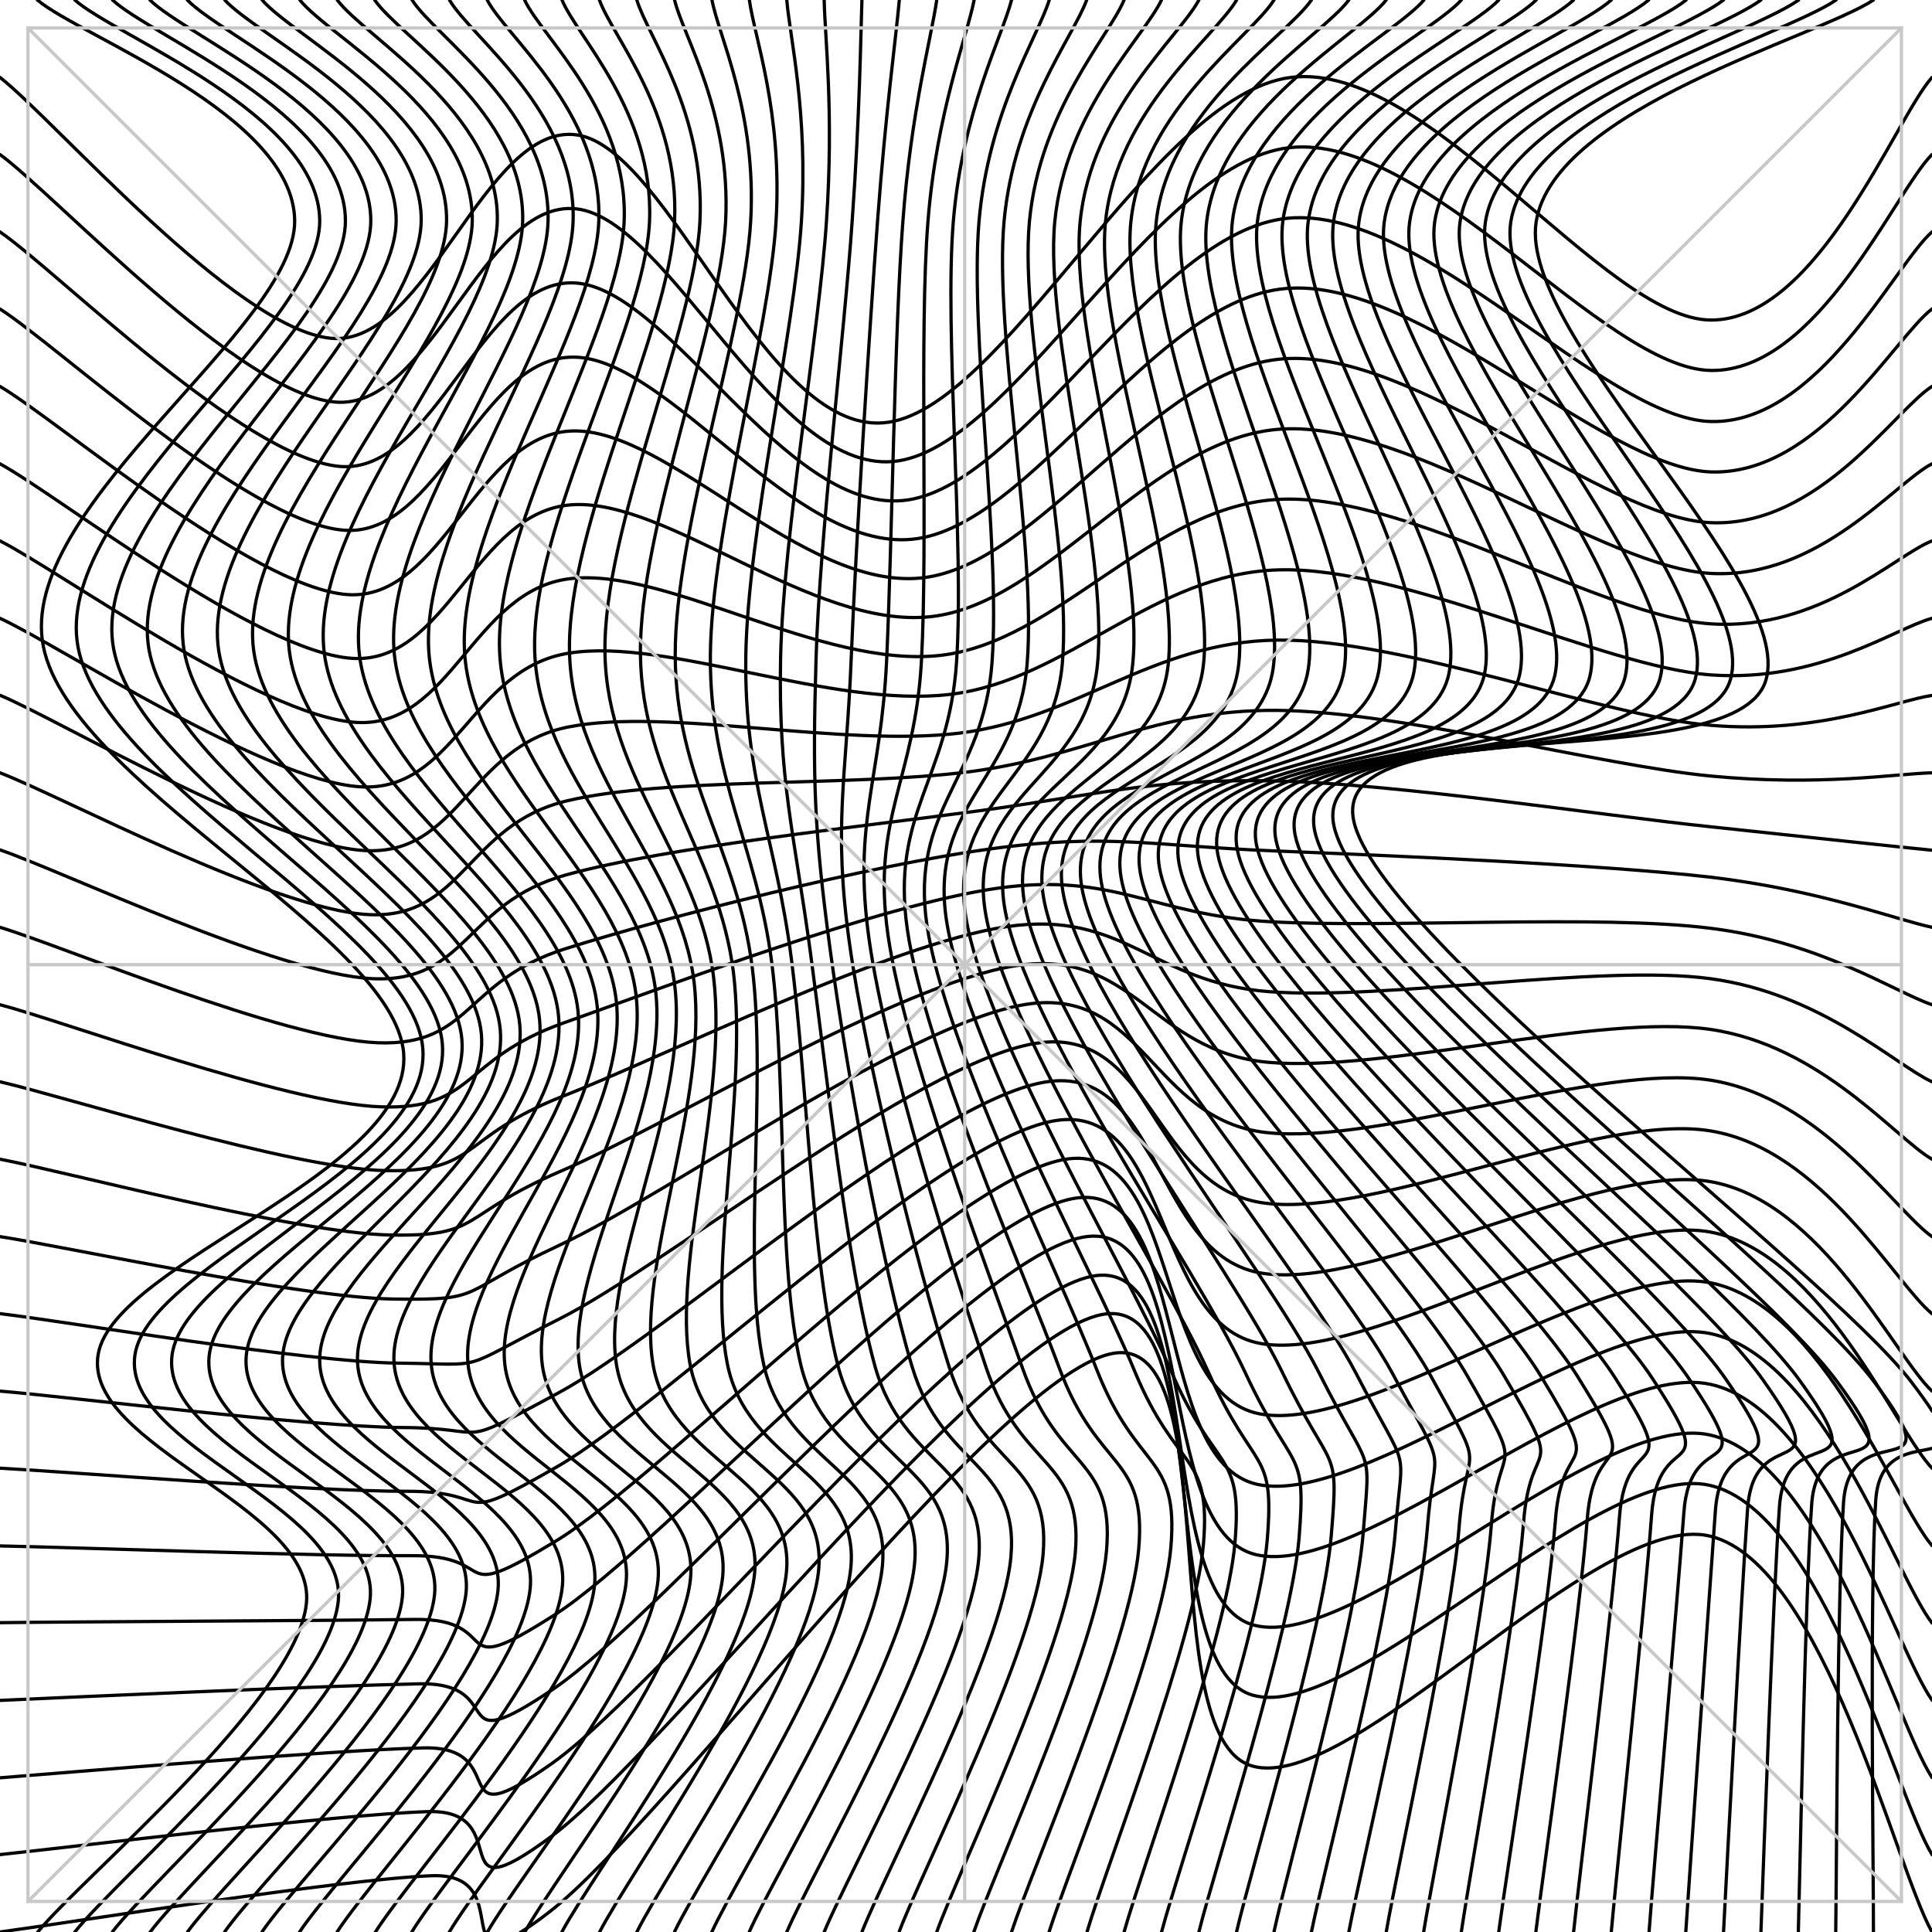 <?xml version="1.0" encoding="utf-8"?>
<!-- Generator: Adobe Illustrator 26.0.3, SVG Export Plug-In . SVG Version: 6.00 Build 0)  -->
<svg version="1.1" xmlns="http://www.w3.org/2000/svg" xmlns:xlink="http://www.w3.org/1999/xlink" x="0px" y="0px"
	 viewBox="0 0 594 594" style="enable-background:new 0 0 594 594;" xml:space="preserve">
<style type="text/css">
	.st0{fill:none;stroke:#000000;stroke-linecap:round;stroke-miterlimit:10;}
	.st1{fill:none;stroke:#C8C8C8;stroke-linecap:round;stroke-miterlimit:10;}
</style>
<g id="Layer_3">
	<g>
		<path class="st0" d="M11.5,0c13.3,11.3,78.8,35.1,79.1,67.9c0.2,32.8-83.2,86.3-77.6,128.9c5.6,42.7,108.2,90.4,111.1,127
			c2.9,36.6-89,64.3-93.9,92.5c-5,28.2,67.1,47,64,76.7c-3.1,29.6-68.9,84.2-82.6,101"/>
		<path class="st0" d="M23,0c12.7,11.3,75.2,35.1,75.3,67.9c0.1,32.8-79.9,86.8-74.6,129.2S127.1,285.8,130,322.4
			s-84.2,65.8-88.5,94.1c-4.3,28.3,65.5,46.2,62.5,75.8C100.9,521.9,36.4,577.1,23,594"/>
		<path class="st0" d="M34.6,0c12.1,11.3,71.6,35,71.6,67.9c0,32.9-76.5,87.3-71.6,129.4s98.3,87,101.4,123.6s-79.4,67.3-83.1,95.7
			c-3.7,28.5,64,45.5,60.9,75c-3,29.6-66.1,85.3-79.2,102.3"/>
		<path class="st0" d="M46.1,0c11.4,11.3,68,35,67.9,67.9c-0.1,32.9-73.2,87.8-68.5,129.7s93.4,85.3,96.5,121.9
			c3.1,36.5-74.7,68.8-77.7,97.4c-3,28.6,62.4,44.7,59.4,74.2c-3,29.5-64.8,85.8-77.6,103"/>
		<path class="st0" d="M57.6,0c10.8,11.3,64.4,34.9,64.2,67.9c-0.2,33-69.9,88.3-65.5,129.9c4.4,41.7,88.4,83.6,91.7,120.1
			c3.2,36.5-69.9,70.3-72.3,99c-2.4,28.7,60.9,43.9,57.9,73.4c-3,29.5-63.4,86.4-75.9,103.6"/>
		<path class="st0" d="M69.1,0c10.2,11.3,60.8,34.9,60.4,67.9S63,156.7,67,198.1s83.5,81.9,86.8,118.4
			c3.3,36.5-65.1,71.8-66.9,100.6s59.3,43.1,56.4,72.5c-3,29.5-62,86.9-74.2,104.3"/>
		<path class="st0" d="M80.6,0c9.6,11.3,57.2,34.9,56.7,67.9c-0.5,33.1-63.2,89.2-59.5,130.4c3.7,41.2,78.5,80.2,82,116.7
			c3.4,36.5-60.4,73.3-61.5,102.3c-1.1,29,57.8,42.3,54.8,71.7c-3,29.4-60.6,87.4-72.5,104.9"/>
		<path class="st0" d="M92.2,0c8.9,11.3,53.5,34.8,53,67.9s-59.9,89.7-56.4,130.7c3.4,40.9,73.6,78.5,77.1,115
			c3.5,36.5-55.6,74.8-56,103.9S166,459,163,488.4c-2.9,29.4-59.2,88-70.9,105.6"/>
		<path class="st0" d="M103.7,0c8.3,11.3,49.9,34.8,49.2,67.9c-0.7,33.1-56.6,90.2-53.4,130.9c3.1,40.7,68.6,76.8,72.2,113.3
			c3.6,36.5-50.8,76.3-50.6,105.5c0.2,29.3,54.7,40.7,51.8,70.1s-57.8,88.5-69.2,106.2"/>
		<path class="st0" d="M115.2,0c7.7,11.3,46.3,34.8,45.5,68c-0.8,33.2-53.2,90.7-50.4,131.2s63.7,75.1,67.4,111.6
			c3.7,36.5-46.1,77.8-45.2,107.2c0.8,29.4,53.1,39.9,50.3,69.3c-2.9,29.4-56.4,89.1-67.5,106.9"/>
		<path class="st0" d="M126.7,0c7.1,11.3,42.7,34.7,41.8,68c-0.9,33.2-49.9,91.2-47.4,131.4c2.5,40.2,58.7,73.4,62.5,109.9
			c3.8,36.4-41.3,79.3-39.8,108.8c1.5,29.5,51.6,39.1,48.7,68.4c-2.9,29.3-55,89.6-65.9,107.5"/>
		<path class="st0" d="M138.2,0c6.5,11.3,39.1,34.7,38,68c-1.1,33.3-46.6,91.7-44.4,131.7c2.2,40,53.8,71.7,57.7,108.2
			c3.9,36.4-36.5,80.8-34.4,110.4c2.1,29.7,50,38.3,47.2,67.6c-2.8,29.3-53.6,90.1-64.2,108.2"/>
		<path class="st0" d="M149.8,0c5.8,11.3,35.5,34.7,34.3,68c-1.2,33.3-43.2,92.2-41.3,131.9c1.9,39.7,48.9,70,52.8,106.5
			c4,36.4-31.8,82.3-29,112.1c2.8,29.8,48.5,37.5,45.7,66.8c-2.8,29.3-52.2,90.7-62.5,108.8"/>
		<path class="st0" d="M161.3,0c5.2,11.3,31.9,34.6,30.6,68c-1.3,33.4-39.9,92.7-38.3,132.2c1.6,39.5,43.9,68.3,48,104.7
			c4.1,36.4-27,83.8-23.6,113.7c3.4,29.9,46.9,36.7,44.2,66c-2.8,29.2-50.8,91.2-60.9,109.5"/>
		<path class="st0" d="M172.8,0c4.6,11.3,28.3,34.6,26.9,68c-1.4,33.4-36.6,93.2-35.3,132.4c1.3,39.2,39,66.6,43.1,103
			c4.2,36.4-22.2,85.3-18.1,115.3c4.1,30.1,45.4,35.9,42.6,65.1c-2.8,29.2-49.4,91.8-59.2,110.1"/>
		<path class="st0" d="M184.3,0c4,11.3,24.6,34.6,23.1,68c-1.5,33.4-33.3,93.7-32.3,132.7c1,39,34,64.9,38.3,101.3
			c4.3,36.4-17.5,86.8-12.7,117c4.7,30.2,43.8,35.1,41.1,64.3c-2.7,29.2-48,92.3-57.5,110.8"/>
		<path class="st0" d="M195.8,0c3.4,11.3,21,34.5,19.4,68c-1.6,33.5-29.9,94.1-29.2,132.9c0.7,38.8,29.1,63.2,33.4,99.6
			c4.4,36.4-12.7,88.2-7.3,118.6c5.4,30.4,42.3,34.4,39.6,63.5C249,511.8,205,575.4,195.8,594"/>
		<path class="st0" d="M207.4,0c2.7,11.3,17.4,34.5,15.7,68c-1.8,33.5-26.6,94.6-26.2,133.1c0.4,38.5,24.1,61.5,28.6,97.9
			c4.4,36.4-7.9,89.7-1.9,120.2s40.7,33.6,38,62.7c-2.7,29.1-45.3,93.4-54.2,112"/>
		<path class="st0" d="M218.9,0c2.1,11.3,13.8,34.4,11.9,68c-1.9,33.6-23.3,95.1-23.2,133.4s19.2,59.8,23.7,96.2
			c4.5,36.3-3.2,91.2,3.5,121.9c6.7,30.6,39.2,32.8,36.5,61.9c-2.7,29.1-43.9,93.9-52.5,112.7"/>
		<path class="st0" d="M230.4,0c1.5,11.3,10.2,34.4,8.2,68c-2,33.6-19.9,95.6-20.2,133.6c-0.2,38,14.2,58.1,18.9,94.5
			c4.6,36.3,1.6,92.7,8.9,123.5s37.6,32,35,61c-2.6,29.1-42.5,94.5-50.8,113.3"/>
		<path class="st0" d="M241.9,0c0.9,11.3,6.6,34.4,4.5,68c-2.1,33.7-16.6,96.1-17.1,133.9c-0.5,37.8,9.3,56.4,14,92.8
			c4.7,36.3,6.4,94.2,14.3,125.1c8,30.9,36.1,31.2,33.5,60.2s-41.1,95-49.2,114"/>
		<path class="st0" d="M253.4,0c0.2,11.3,3,34.3,0.7,68c-2.2,33.7-13.3,96.6-14.1,134.1c-0.8,37.5,4.3,54.7,9.2,91
			S260.4,388.9,269,420c8.6,31,34.5,30.4,31.9,59.4c-2.6,29-39.7,95.5-47.5,114.6"/>
		<path class="st0" d="M265,0c-0.4,11.3-0.6,34.3-3,68c-2.3,33.7-10,97.1-11.1,134.4c-1.1,37.3-0.6,53,4.3,89.3
			c4.9,36.3,15.9,97.2,25.2,128.4c9.3,31.2,33,29.6,30.4,58.6c-2.6,29-38.3,96.1-45.8,115.3"/>
		<path class="st0" d="M276.5,0c-1,11.3-4.2,34.3-6.7,68s-6.6,97.6-8.1,134.6s-5.6,51.3-0.5,87.6s20.7,98.7,30.6,130
			c9.9,31.3,31.4,28.8,28.9,57.7c-2.5,28.9-36.9,96.6-44.2,115.9"/>
		<path class="st0" d="M288,0c-1.6,11.3-7.9,34.2-10.4,68c-2.6,33.8-3.3,98.1-5,134.9s-10.5,49.7-5.4,85.9
			c5.1,36.3,25.4,100.2,36,131.7c10.6,31.4,29.9,28,27.4,56.9C328,506.3,295,574.6,288,594"/>
		<path class="st0" d="M299.5,0c-2.2,11.3-11.5,34.2-14.2,68.1c-2.7,33.9,0,98.6-2,135.1c-2,36.6-15.4,48-10.3,84.2
			c5.2,36.2,30.2,101.7,41.4,133.3c11.2,31.6,28.3,27.2,25.8,56.1c-2.5,28.9-34.1,97.7-40.8,117.2"/>
		<path class="st0" d="M311,0c-2.9,11.3-15.1,34.2-17.9,68.1c-2.8,33.9,3.4,99.1,1,135.4s-20.4,46.3-15.1,82.5
			c5.3,36.2,35,103.2,46.8,134.9c11.9,31.7,26.8,26.4,24.3,55.3C347.7,505,317.4,574.4,311,594"/>
		<path class="st0" d="M322.6,0c-3.5,11.3-18.7,34.1-21.6,68.1s6.7,99.5,4,135.6c-2.7,36.1-25.3,44.6-20,80.8
			c5.4,36.2,39.7,104.7,52.2,136.6c12.5,31.8,25.2,25.6,22.8,54.5c-2.4,28.8-31.3,98.8-37.5,118.5"/>
		<path class="st0" d="M334.1,0c-4.1,11.3-22.3,34.1-25.4,68.1c-3.1,34,10,100,7.1,135.9S285.5,246.8,291,283
			c5.5,36.2,44.5,106.2,57.7,138.2c13.2,32,23.7,24.8,21.3,53.6c-2.4,28.8-30,99.3-35.8,119.2"/>
		<path class="st0" d="M345.6,0c-4.7,11.3-25.9,34-29.1,68.1c-3.2,34,13.3,100.5,10.1,136.1c-3.3,35.6-35.2,41.2-29.7,77.4
			c5.6,36.2,49.3,107.7,63.1,139.8c13.8,32.1,22.1,24,19.7,52.8C377.3,503,351.2,574,345.6,594"/>
		<path class="st0" d="M357.1,0c-5.3,11.3-29.5,34-32.8,68.1s16.7,101,13.1,136.4c-3.6,35.3-40.2,39.5-34.5,75.6
			c5.7,36.2,54,109.2,68.5,141.5c14.4,32.2,20.6,23.3,18.2,52c-2.4,28.7-27.2,100.4-32.5,120.5"/>
		<path class="st0" d="M368.6,0c-6,11.3-33.1,34-36.5,68.1c-3.4,34.1,20,101.5,16.1,136.6c-3.9,35.1-45.1,37.8-39.4,73.9
			c5.8,36.2,58.8,110.7,73.9,143.1c15.1,32.4,19,22.5,16.7,51.2c-2.4,28.7-25.8,100.9-30.8,121.1"/>
		<path class="st0" d="M380.2,0c-6.6,11.3-36.8,33.9-40.3,68.1c-3.5,34.2,23.3,102,19.2,136.8c-4.2,34.8-50.1,36.1-44.2,72.2
			c5.8,36.2,63.6,112.2,79.3,144.7c15.7,32.5,17.5,21.7,15.1,50.3c-2.3,28.7-24.4,101.5-29.1,121.8"/>
		<path class="st0" d="M391.7,0c-7.2,11.4-40.4,33.9-44,68.1s26.7,102.5,22.2,137.1s-55,34.4-49.1,70.5
			c5.9,36.1,68.3,113.7,84.7,146.3c16.4,32.6,15.9,20.9,13.6,49.5c-2.3,28.7-23,102-27.4,122.4"/>
		<path class="st0" d="M403.2,0c-7.8,11.4-44,33.9-47.7,68.1c-3.8,34.2,30,103,25.2,137.3c-4.8,34.4-60,32.7-53.9,68.8
			c6,36.1,73.1,115.2,90.1,148c17,32.8,14.4,20.1,12.1,48.7c-2.3,28.6-21.6,102.5-25.8,123.1"/>
		<path class="st0" d="M414.7,0c-8.5,11.4-47.6,33.8-51.5,68.1c-3.9,34.3,33.3,103.5,28.2,137.6c-5.1,34.1-64.9,31-58.8,67.1
			c6.1,36.1,77.9,116.7,95.6,149.6c17.7,32.9,12.8,19.3,10.6,47.9c-2.3,28.6-20.2,103.1-24.1,123.7"/>
		<path class="st0" d="M426.2,0C417.2,11.4,375,33.8,371,68.1c-4,34.3,36.6,104,31.2,137.8c-5.4,33.9-69.9,29.3-63.6,65.4
			c6.2,36.1,82.6,118.2,101,151.2c18.3,33.1,11.3,18.5,9,47.1c-2.2,28.6-18.8,103.6-22.4,124.4"/>
		<path class="st0" d="M437.8,0c-9.7,11.4-54.8,33.8-58.9,68.1c-4.1,34.4,40,104.5,34.3,138.1c-5.7,33.6-74.8,27.6-68.5,63.7
			C350.9,306,432,389.6,451,422.8c19,33.2,9.7,17.7,7.5,46.2c-2.2,28.5-17.4,104.2-20.8,125"/>
		<path class="st0" d="M449.3,0c-10.3,11.4-58.4,33.7-62.7,68.1c-4.2,34.4,43.3,105,37.3,138.3c-6,33.4-79.7,25.9-73.3,62
			c6.4,36.1,92.2,121.2,111.8,154.5c19.6,33.3,8.2,16.9,6,45.4c-2.2,28.5-16,104.7-19.1,125.6"/>
		<path class="st0" d="M460.8,0c-10.9,11.4-62,33.7-66.4,68.1c-4.3,34.5,46.6,105.4,40.3,138.6c-6.3,33.1-84.7,24.2-78.2,60.2
			c6.5,36.1,96.9,122.7,117.2,156.1c20.3,33.5,6.6,16.1,4.5,44.6c-2.2,28.5-14.6,105.2-17.4,126.3"/>
		<path class="st0" d="M472.3,0c-11.6,11.4-65.7,33.7-70.1,68.2c-4.5,34.5,50,105.9,43.3,138.8c-6.6,32.9-89.6,22.5-83,58.5
			c6.6,36.1,101.7,124.2,122.6,157.8c20.9,33.6,5.1,15.3,2.9,43.8c-2.1,28.5-13.2,105.8-15.8,126.9"/>
		<path class="st0" d="M483.8,0c-12.2,11.4-69.3,33.6-73.8,68.2c-4.6,34.5,53.3,106.4,46.4,139.1c-6.9,32.6-94.6,20.8-87.9,56.8
			c6.7,36,106.5,125.7,128,159.4c21.6,33.7,3.5,14.5,1.4,43c-2.1,28.4-11.9,106.3-14.1,127.6"/>
		<path class="st0" d="M495.4,0c-12.8,11.4-72.9,33.6-77.6,68.2c-4.7,34.6,56.6,106.9,49.4,139.3c-7.2,32.4-99.5,19.1-92.8,55.1
			c6.8,36,111.2,127.2,133.5,161c22.2,33.9,2,13.7-0.1,42.1c-2.1,28.4-10.5,106.9-12.4,128.2"/>
		<path class="st0" d="M506.9,0c-13.4,11.4-76.5,33.5-81.3,68.2c-4.8,34.6,59.9,107.4,52.4,139.6c-7.5,32.2-104.5,17.4-97.6,53.4
			c6.9,36,116,128.7,138.9,162.7c22.9,34,0.4,12.9-1.6,41.3c-2.1,28.4-9.1,107.4-10.7,128.9"/>
		<path class="st0" d="M518.4,0c-14.1,11.4-80.1,33.5-85,68.2c-4.9,34.7,63.3,107.9,55.4,139.8s-109.4,15.7-102.5,51.7
			S507.1,389.8,530.6,424c23.5,34.1-1.1,12.1-3.2,40.5c-2,28.3-7.7,107.9-9.1,129.5"/>
		<path class="st0" d="M529.9,0c-14.7,11.4-83.7,33.5-88.8,68.2c-5,34.7,66.6,108.4,58.5,140.1c-8.1,31.7-114.4,14-107.3,50
			c7.1,36,125.5,131.7,149.7,165.9c24.2,34.3-2.7,11.4-4.7,39.7c-2,28.3-6.3,108.5-7.4,130.2"/>
		<path class="st0" d="M541.4,0c-15.3,11.4-87.3,33.4-92.5,68.2c-5.2,34.7,69.9,108.9,61.5,140.3c-8.4,31.4-119.3,12.3-112.2,48.3
			c7.2,36,130.3,133.2,155.1,167.6s-4.2,10.6-6.2,38.8c-2,28.3-4.9,109-5.7,130.8"/>
		<path class="st0" d="M553,0C537,11.4,462,33.4,456.7,68.2c-5.3,34.8,73.3,109.4,64.5,140.6c-8.8,31.2-124.3,10.6-117,46.6
			c7.3,36,135.1,134.7,160.5,169.2c25.5,34.5-5.8,9.8-7.7,38c-2,28.2-3.5,109.6-4.1,131.5"/>
		<path class="st0" d="M564.5,0c-16.5,11.4-94.5,33.4-100,68.2c-5.4,34.8,76.6,109.9,67.5,140.8c-9.1,30.9-129.2,8.9-121.9,44.8
			C417.5,289.8,550,390,576.1,424.7c26.1,34.7-7.3,9-9.3,37.2c-1.9,28.2-2.1,110.1-2.4,132.1"/>
		<path class="st0" d="M594,445.3c-5.6,1.5-16.3,0.9-17.3,16c-1.9,28.2-0.7,110.6-0.7,132.8"/>
		<path class="st0" d="M576,0c-17.2,11.4-98.2,33.3-103.7,68.2c-5.5,34.9,79.9,110.4,70.6,141s-134.2,7.2-126.7,43.1
			c7.4,35.9,144.6,137.7,171.4,172.5c2.8,3.7,4.9,6.6,6.5,9.1"/>
		<path class="st0" d="M594,23.8c-11.3,12.6-35.1,74.6-67.9,74.6c-32.8,0-86.8-79.9-129.2-74.6S308.2,127.1,271.6,130
			s-65.8-84.2-94.1-88.5c-28.3-4.3-46.2,65.4-75.8,62.5C72.1,101,16.9,37,0,23.8"/>
		<path class="st0" d="M594,47.5c-11.3,11.2-35,66.8-67.9,66.4c-32.9-0.4-87.8-73.2-129.7-68.5s-85.3,93.4-121.9,96.5
			c-36.5,3.1-68.8-74.7-97.4-77.7c-28.6-3-44.7,62.2-74.2,59.4C73.4,120.9,17.2,60.1,0,47.5"/>
		<path class="st0" d="M594,71.3c-11.3,9.8-34.9,59-67.9,58.3c-33-0.7-88.7-66.5-130.2-62.5s-81.9,83.5-118.4,86.8
			c-36.5,3.3-71.8-65.1-100.6-66.9s-43.1,59-72.5,56.4C74.8,140.7,17.4,83.2,0,71.3"/>
		<path class="st0" d="M594,95c-11.3,8.5-34.8,51.1-67.9,50.1c-33.1-1.1-89.7-59.9-130.7-56.4c-40.9,3.4-78.5,73.6-115,77.1
			c-36.5,3.5-74.8-55.6-103.9-56S135,165.5,105.6,163c-29.4-2.4-88-56.8-105.6-68"/>
		<path class="st0" d="M594,118.8c-11.3,7.1-34.8,43.3-68,41.9c-33.2-1.4-90.7-53.2-131.2-50.4s-75.1,63.7-111.6,67.4
			c-36.5,3.7-77.8-46.1-107.2-45.2c-29.4,0.8-39.9,52.5-69.3,50.3C77.5,180.5,17.8,129.3,0,118.8"/>
		<path class="st0" d="M594,142.6c-11.3,5.7-34.7,35.5-68,33.7c-33.3-1.8-91.7-46.6-131.7-44.4c-40,2.2-71.7,53.8-108.2,57.7
			c-36.4,3.9-80.8-36.5-110.4-34.4c-29.7,2.1-38.3,49.3-67.6,47.2C78.9,200.3,18,152.4,0,142.6"/>
		<path class="st0" d="M594,166.3c-11.3,4.4-34.6,27.7-68,25.5c-33.4-2.1-92.7-39.9-132.2-38.3c-39.5,1.6-68.3,43.9-104.7,48
			c-36.4,4.1-83.8-27-113.7-23.6c-29.9,3.4-36.7,46.1-66,44.2C80.2,220.2,18.2,175.5,0,166.3"/>
		<path class="st0" d="M594,190.1c-11.3,3-34.6,19.8-68,17.4c-33.4-2.5-93.7-33.3-132.7-32.3c-39,1-64.9,34-101.3,38.3
			c-36.4,4.3-86.8-17.5-117-12.7c-30.2,4.7-35.1,42.9-64.3,41.1C81.6,240.1,18.5,198.6,0,190.1"/>
		<path class="st0" d="M594,213.8c-11.3,1.7-34.5,12-68,9.2c-33.5-2.8-94.6-26.6-133.1-26.2c-38.5,0.4-61.5,24.1-97.9,28.6
			c-36.4,4.4-89.7-7.9-120.2-1.9c-30.5,6-33.6,39.7-62.7,38c-29.1-1.6-93.4-39.9-112-47.7"/>
		<path class="st0" d="M594,237.6c-11.3,0.3-34.4,4.2-68,1c-33.6-3.2-95.6-19.9-133.6-20.2c-38-0.2-58.1,14.2-94.5,18.9
			c-36.3,4.6-92.7,1.6-123.5,8.9s-32,36.4-61,35C84.3,279.8,18.9,244.8,0,237.6"/>
		<path class="st0" d="M594,261.4c-11.3-1.1-34.3-3.6-68-7.2c-33.7-3.5-96.6-13.3-134.1-14.1c-37.5-0.8-54.7,4.3-91,9.2
			S205.1,260.4,174,269c-31,8.6-30.4,33.2-59.4,31.9c-29-1.3-95.5-33.1-114.6-39.6"/>
		<path class="st0" d="M594,285.1c-11.3-2.4-34.3-11.4-68-15.4c-33.8-3.9-97.6-6.6-134.6-8.1s-51.3-5.6-87.6-0.5
			c-36.3,5-98.7,20.7-130,30.6c-31.3,9.9-28.8,30-57.7,28.9C87,319.5,19.3,290.9,0,285.1"/>
		<path class="st0" d="M594,308.9c-11.3-3.8-34.2-19.3-68.1-23.5c-33.9-4.3-98.6,0-135.1-2c-36.6-2-48-15.4-84.2-10.3
			c-36.2,5.2-101.7,30.2-133.3,41.4c-31.6,11.2-27.2,26.8-56.1,25.8C88.3,339.4,19.5,314,0,308.9"/>
		<path class="st0" d="M594,332.6c-11.3-5.2-34.1-27.1-68.1-31.7c-33.9-4.6-99.5,6.7-135.6,4c-36.1-2.7-44.6-25.3-80.8-20
			c-36.2,5.4-104.7,39.7-136.6,52.2c-31.8,12.5-25.6,23.5-54.5,22.8C89.7,359.3,19.8,337.1,0,332.6"/>
		<path class="st0" d="M594,356.4c-11.3-6.5-34-34.9-68.1-39.9c-34-5-100.5,13.3-136.1,10.1c-35.6-3.3-41.2-35.2-77.4-29.7
			c-36.2,5.6-107.7,49.3-139.8,63.1c-32.1,13.8-24,20.3-52.8,19.7C91,379.1,20,360.2,0,356.4"/>
		<path class="st0" d="M594,380.2c-11.3-7.9-34-42.7-68.1-48.1c-34.1-5.3-101.5,20-136.6,16.1c-35.1-3.9-37.8-45.1-73.9-39.4
			c-36.2,5.8-110.7,58.8-143.1,73.9c-32.4,15.1-22.5,17.1-51.2,16.7C92.4,399,20.2,383.3,0,380.2"/>
		<path class="st0" d="M594,403.9c-11.4-9.3-33.9-50.6-68.1-56.2c-34.2-5.7-102.5,26.7-137.1,22.2s-34.4-55-70.5-49.1
			c-36.1,5.9-113.7,68.3-146.3,84.7c-32.6,16.4-20.9,13.9-49.5,13.6c-28.7-0.3-102-12.8-122.4-15.2"/>
		<path class="st0" d="M594,427.7c-11.4-10.6-33.8-58.4-68.1-64.4c-34.3-6-103.5,33.3-137.6,28.2c-34.1-5.1-31-64.9-67.1-58.8
			c-36.1,6.1-116.7,77.9-149.6,95.6c-32.9,17.7-19.3,10.7-47.9,10.6C95.1,438.7,20.6,429.4,0,427.7"/>
		<path class="st0" d="M594,451.4c-11.4-12-33.8-66.2-68.1-72.6c-34.4-6.4-104.5,40-138.1,34.3c-33.6-5.7-27.6-74.8-63.7-68.5
			C288,350.9,204.4,432,171.2,451c-33.2,19-17.7,7.4-46.2,7.5c-28.5,0.1-104.2-6-125-7.1"/>
		<path class="st0" d="M594,475.2c-11.4-13.3-33.7-74-68.1-80.8c-34.5-6.7-105.4,46.6-138.6,40.3c-33.1-6.3-24.2-84.7-60.2-78.2
			C291,363,204.3,453.5,170.9,473.8c-33.5,20.3-16.1,4.2-44.6,4.5c-28.5,0.2-105.2-2.6-126.3-3"/>
		<path class="st0" d="M594,499c-11.4-14.7-33.6-81.9-68.2-89c-34.5-7.1-106.4,53.3-139.1,46.4c-32.6-6.9-20.8-94.6-56.8-87.9
			c-36,6.7-125.7,106.5-159.4,128c-33.7,21.6-14.5,1-43,1.4c-28.4,0.4-106.3,0.7-127.6,1"/>
		<path class="st0" d="M594,522.7c-11.4-16.1-33.5-89.7-68.2-97.1c-34.6-7.5-107.4,59.9-139.6,52.4c-32.2-7.5-17.4-104.5-53.4-97.6
			c-36,6.9-128.7,116-162.7,138.9c-34,22.9-12.9-2.2-41.3-1.6c-28.4,0.6-107.4,4.1-128.9,5.1"/>
		<path class="st0" d="M594,546.5c-11.4-17.4-33.5-97.5-68.2-105.3c-34.7-7.8-108.4,66.6-140.1,58.5c-31.7-8.1-14-114.4-50-107.3
			c-36,7.1-131.7,125.5-165.9,149.7c-34.3,24.2-11.4-5.4-39.7-4.7c-28.3,0.7-108.5,7.5-130.2,9.2"/>
		<path class="st0" d="M594,570.2c-11.4-18.8-33.4-105.3-68.2-113.5c-34.8-8.2-109.4,73.3-140.6,64.5c-31.2-8.8-10.6-124.3-46.6-117
			c-36,7.3-134.7,135.1-169.2,160.5c-34.5,25.5-9.8-8.7-38-7.7C103.2,557.9,21.9,567.9,0,570.2"/>
		<path class="st0" d="M149,594c-1.9-5.8-0.3-17.9-16.3-17.3C104.6,577.8,22.1,591,0,594"/>
		<path class="st0" d="M594,594c-11.4-20.2-33.3-113.2-68.2-121.7c-34.9-8.5-110.4,79.9-141,70.6s-7.2-134.2-43.1-126.7
			c-35.9,7.4-137.7,144.6-172.5,171.4c-3.7,2.9-6.7,5-9.2,6.5"/>
	</g>
</g>
<g id="_x31__-_Guides">
	<g transform="translate(412,412)">
		<line class="st1" x1="-115.4" y1="-403.4" x2="-115.4" y2="172.6"/>
		<line class="st1" x1="-403.4" y1="-115.4" x2="172.6" y2="-115.4"/>
		<line class="st1" x1="-403.4" y1="-403.4" x2="172.6" y2="172.6"/>
		<line class="st1" x1="172.6" y1="-403.4" x2="-403.4" y2="172.6"/>
		<g transform="translate(412,412)">
			<rect x="-815.4" y="-815.4" class="st1" width="576" height="576"/>
		</g>
	</g>
</g>
</svg>
